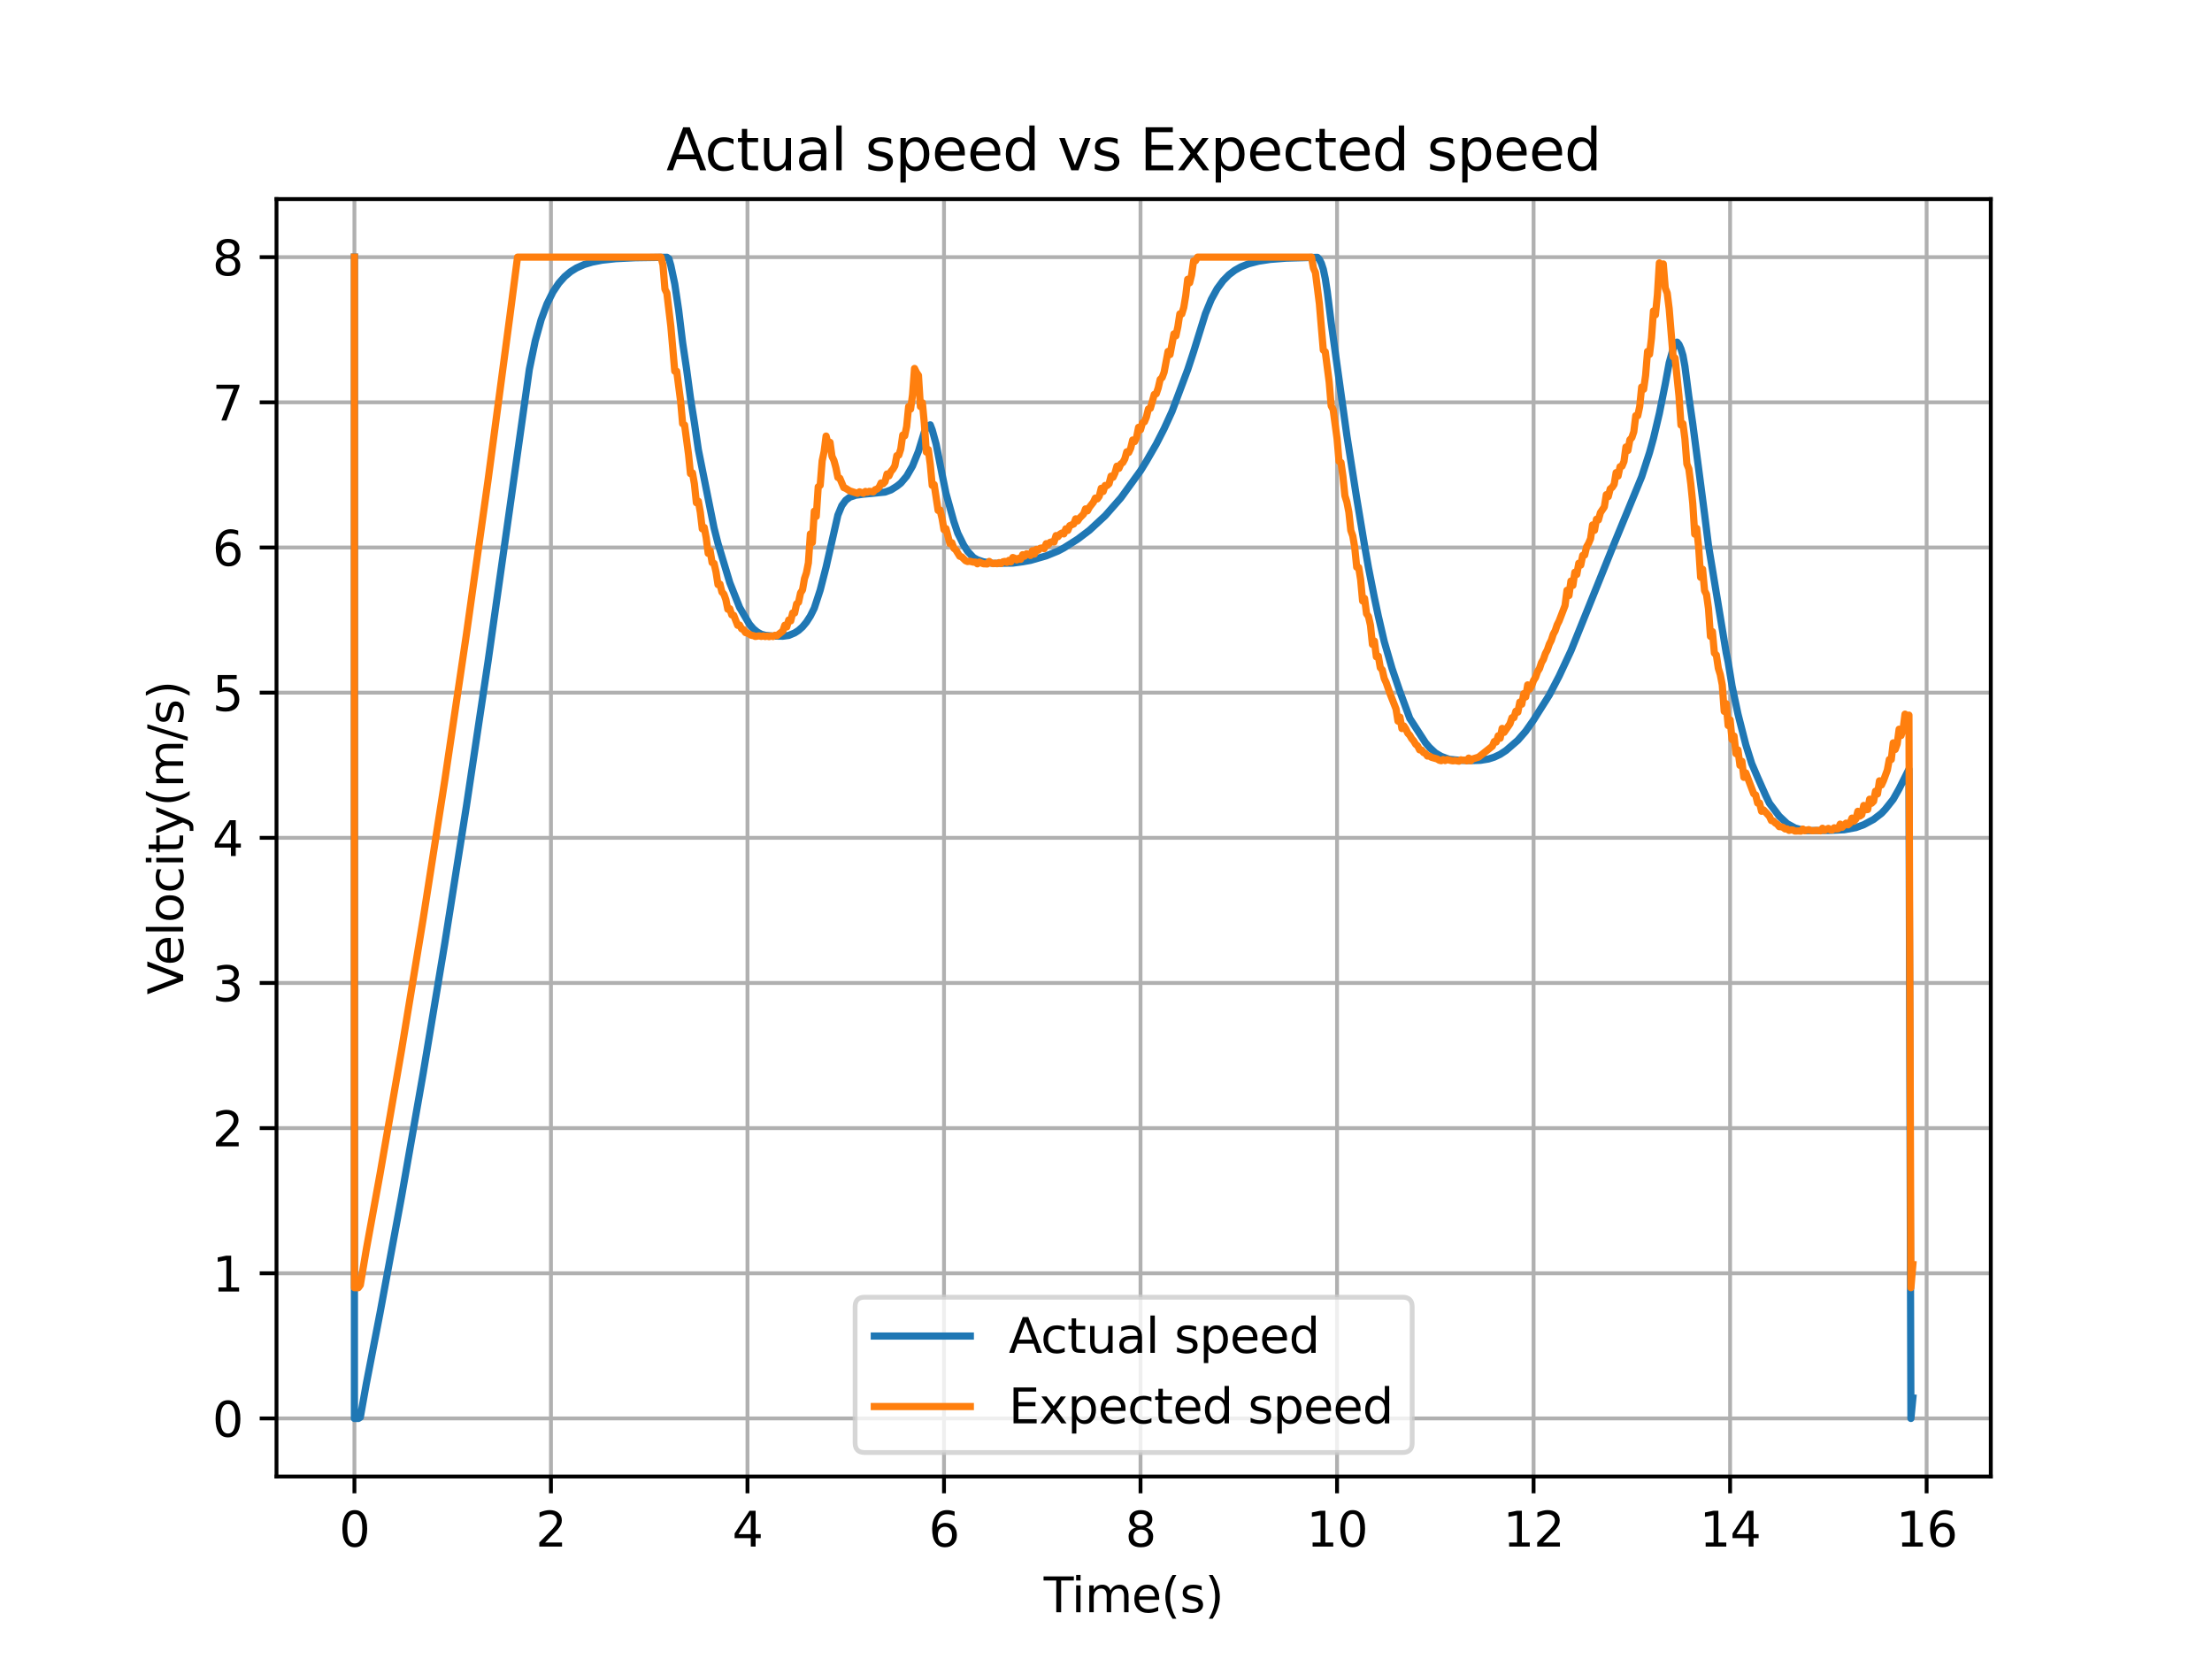 <?xml version="1.0" encoding="utf-8" standalone="no"?>
<!DOCTYPE svg PUBLIC "-//W3C//DTD SVG 1.1//EN"
  "http://www.w3.org/Graphics/SVG/1.1/DTD/svg11.dtd">
<svg xmlns:xlink="http://www.w3.org/1999/xlink" width="460.8pt" height="345.6pt" viewBox="0 0 460.8 345.6" xmlns="http://www.w3.org/2000/svg" version="1.1">
 <defs>
  <style type="text/css">*{stroke-linejoin: round; stroke-linecap: butt}</style>
 </defs>
 <g id="figure_1">
  <g id="patch_1">
   <path d="M 0 345.6 
L 460.8 345.6 
L 460.8 0 
L 0 0 
z
" style="fill: #ffffff"/>
  </g>
  <g id="axes_1">
   <g id="patch_2">
    <path d="M 57.6 307.584 
L 414.72 307.584 
L 414.72 41.472 
L 57.6 41.472 
z
" style="fill: #ffffff"/>
   </g>
   <g id="matplotlib.axis_1">
    <g id="xtick_1">
     <g id="line2d_1">
      <path d="M 73.833 307.584 
L 73.833 41.472 
" clip-path="url(#pbd90b026db)" style="fill: none; stroke: #b0b0b0; stroke-width: 0.8; stroke-linecap: square"/>
     </g>
     <g id="line2d_2">
      <defs>
       <path id="m001dd1ff63" d="M 0 0 
L 0 3.5 
" style="stroke: #000000; stroke-width: 0.8"/>
      </defs>
      <g>
       <use xlink:href="#m001dd1ff63" x="73.833" y="307.584" style="stroke: #000000; stroke-width: 0.8"/>
      </g>
     </g>
     <g id="text_1">
      <!-- 0 -->
      <g transform="translate(70.651 322.182) scale(0.1 -0.1)">
       <defs>
        <path id="DejaVuSans-30" d="M 2034 4250 
Q 1547 4250 1301 3770 
Q 1056 3291 1056 2328 
Q 1056 1369 1301 889 
Q 1547 409 2034 409 
Q 2525 409 2770 889 
Q 3016 1369 3016 2328 
Q 3016 3291 2770 3770 
Q 2525 4250 2034 4250 
z
M 2034 4750 
Q 2819 4750 3233 4129 
Q 3647 3509 3647 2328 
Q 3647 1150 3233 529 
Q 2819 -91 2034 -91 
Q 1250 -91 836 529 
Q 422 1150 422 2328 
Q 422 3509 836 4129 
Q 1250 4750 2034 4750 
z
" transform="scale(0.016)"/>
       </defs>
       <use xlink:href="#DejaVuSans-30"/>
      </g>
     </g>
    </g>
    <g id="xtick_2">
     <g id="line2d_3">
      <path d="M 114.773 307.584 
L 114.773 41.472 
" clip-path="url(#pbd90b026db)" style="fill: none; stroke: #b0b0b0; stroke-width: 0.8; stroke-linecap: square"/>
     </g>
     <g id="line2d_4">
      <g>
       <use xlink:href="#m001dd1ff63" x="114.773" y="307.584" style="stroke: #000000; stroke-width: 0.8"/>
      </g>
     </g>
     <g id="text_2">
      <!-- 2 -->
      <g transform="translate(111.592 322.182) scale(0.1 -0.1)">
       <defs>
        <path id="DejaVuSans-32" d="M 1228 531 
L 3431 531 
L 3431 0 
L 469 0 
L 469 531 
Q 828 903 1448 1529 
Q 2069 2156 2228 2338 
Q 2531 2678 2651 2914 
Q 2772 3150 2772 3378 
Q 2772 3750 2511 3984 
Q 2250 4219 1831 4219 
Q 1534 4219 1204 4116 
Q 875 4013 500 3803 
L 500 4441 
Q 881 4594 1212 4672 
Q 1544 4750 1819 4750 
Q 2544 4750 2975 4387 
Q 3406 4025 3406 3419 
Q 3406 3131 3298 2873 
Q 3191 2616 2906 2266 
Q 2828 2175 2409 1742 
Q 1991 1309 1228 531 
z
" transform="scale(0.016)"/>
       </defs>
       <use xlink:href="#DejaVuSans-32"/>
      </g>
     </g>
    </g>
    <g id="xtick_3">
     <g id="line2d_5">
      <path d="M 155.713 307.584 
L 155.713 41.472 
" clip-path="url(#pbd90b026db)" style="fill: none; stroke: #b0b0b0; stroke-width: 0.8; stroke-linecap: square"/>
     </g>
     <g id="line2d_6">
      <g>
       <use xlink:href="#m001dd1ff63" x="155.713" y="307.584" style="stroke: #000000; stroke-width: 0.8"/>
      </g>
     </g>
     <g id="text_3">
      <!-- 4 -->
      <g transform="translate(152.532 322.182) scale(0.1 -0.1)">
       <defs>
        <path id="DejaVuSans-34" d="M 2419 4116 
L 825 1625 
L 2419 1625 
L 2419 4116 
z
M 2253 4666 
L 3047 4666 
L 3047 1625 
L 3713 1625 
L 3713 1100 
L 3047 1100 
L 3047 0 
L 2419 0 
L 2419 1100 
L 313 1100 
L 313 1709 
L 2253 4666 
z
" transform="scale(0.016)"/>
       </defs>
       <use xlink:href="#DejaVuSans-34"/>
      </g>
     </g>
    </g>
    <g id="xtick_4">
     <g id="line2d_7">
      <path d="M 196.653 307.584 
L 196.653 41.472 
" clip-path="url(#pbd90b026db)" style="fill: none; stroke: #b0b0b0; stroke-width: 0.8; stroke-linecap: square"/>
     </g>
     <g id="line2d_8">
      <g>
       <use xlink:href="#m001dd1ff63" x="196.653" y="307.584" style="stroke: #000000; stroke-width: 0.8"/>
      </g>
     </g>
     <g id="text_4">
      <!-- 6 -->
      <g transform="translate(193.472 322.182) scale(0.1 -0.1)">
       <defs>
        <path id="DejaVuSans-36" d="M 2113 2584 
Q 1688 2584 1439 2293 
Q 1191 2003 1191 1497 
Q 1191 994 1439 701 
Q 1688 409 2113 409 
Q 2538 409 2786 701 
Q 3034 994 3034 1497 
Q 3034 2003 2786 2293 
Q 2538 2584 2113 2584 
z
M 3366 4563 
L 3366 3988 
Q 3128 4100 2886 4159 
Q 2644 4219 2406 4219 
Q 1781 4219 1451 3797 
Q 1122 3375 1075 2522 
Q 1259 2794 1537 2939 
Q 1816 3084 2150 3084 
Q 2853 3084 3261 2657 
Q 3669 2231 3669 1497 
Q 3669 778 3244 343 
Q 2819 -91 2113 -91 
Q 1303 -91 875 529 
Q 447 1150 447 2328 
Q 447 3434 972 4092 
Q 1497 4750 2381 4750 
Q 2619 4750 2861 4703 
Q 3103 4656 3366 4563 
z
" transform="scale(0.016)"/>
       </defs>
       <use xlink:href="#DejaVuSans-36"/>
      </g>
     </g>
    </g>
    <g id="xtick_5">
     <g id="line2d_9">
      <path d="M 237.593 307.584 
L 237.593 41.472 
" clip-path="url(#pbd90b026db)" style="fill: none; stroke: #b0b0b0; stroke-width: 0.8; stroke-linecap: square"/>
     </g>
     <g id="line2d_10">
      <g>
       <use xlink:href="#m001dd1ff63" x="237.593" y="307.584" style="stroke: #000000; stroke-width: 0.8"/>
      </g>
     </g>
     <g id="text_5">
      <!-- 8 -->
      <g transform="translate(234.412 322.182) scale(0.1 -0.1)">
       <defs>
        <path id="DejaVuSans-38" d="M 2034 2216 
Q 1584 2216 1326 1975 
Q 1069 1734 1069 1313 
Q 1069 891 1326 650 
Q 1584 409 2034 409 
Q 2484 409 2743 651 
Q 3003 894 3003 1313 
Q 3003 1734 2745 1975 
Q 2488 2216 2034 2216 
z
M 1403 2484 
Q 997 2584 770 2862 
Q 544 3141 544 3541 
Q 544 4100 942 4425 
Q 1341 4750 2034 4750 
Q 2731 4750 3128 4425 
Q 3525 4100 3525 3541 
Q 3525 3141 3298 2862 
Q 3072 2584 2669 2484 
Q 3125 2378 3379 2068 
Q 3634 1759 3634 1313 
Q 3634 634 3220 271 
Q 2806 -91 2034 -91 
Q 1263 -91 848 271 
Q 434 634 434 1313 
Q 434 1759 690 2068 
Q 947 2378 1403 2484 
z
M 1172 3481 
Q 1172 3119 1398 2916 
Q 1625 2713 2034 2713 
Q 2441 2713 2670 2916 
Q 2900 3119 2900 3481 
Q 2900 3844 2670 4047 
Q 2441 4250 2034 4250 
Q 1625 4250 1398 4047 
Q 1172 3844 1172 3481 
z
" transform="scale(0.016)"/>
       </defs>
       <use xlink:href="#DejaVuSans-38"/>
      </g>
     </g>
    </g>
    <g id="xtick_6">
     <g id="line2d_11">
      <path d="M 278.533 307.584 
L 278.533 41.472 
" clip-path="url(#pbd90b026db)" style="fill: none; stroke: #b0b0b0; stroke-width: 0.8; stroke-linecap: square"/>
     </g>
     <g id="line2d_12">
      <g>
       <use xlink:href="#m001dd1ff63" x="278.533" y="307.584" style="stroke: #000000; stroke-width: 0.8"/>
      </g>
     </g>
     <g id="text_6">
      <!-- 10 -->
      <g transform="translate(272.17 322.182) scale(0.1 -0.1)">
       <defs>
        <path id="DejaVuSans-31" d="M 794 531 
L 1825 531 
L 1825 4091 
L 703 3866 
L 703 4441 
L 1819 4666 
L 2450 4666 
L 2450 531 
L 3481 531 
L 3481 0 
L 794 0 
L 794 531 
z
" transform="scale(0.016)"/>
       </defs>
       <use xlink:href="#DejaVuSans-31"/>
       <use xlink:href="#DejaVuSans-30" x="63.623"/>
      </g>
     </g>
    </g>
    <g id="xtick_7">
     <g id="line2d_13">
      <path d="M 319.473 307.584 
L 319.473 41.472 
" clip-path="url(#pbd90b026db)" style="fill: none; stroke: #b0b0b0; stroke-width: 0.8; stroke-linecap: square"/>
     </g>
     <g id="line2d_14">
      <g>
       <use xlink:href="#m001dd1ff63" x="319.473" y="307.584" style="stroke: #000000; stroke-width: 0.8"/>
      </g>
     </g>
     <g id="text_7">
      <!-- 12 -->
      <g transform="translate(313.11 322.182) scale(0.1 -0.1)">
       <use xlink:href="#DejaVuSans-31"/>
       <use xlink:href="#DejaVuSans-32" x="63.623"/>
      </g>
     </g>
    </g>
    <g id="xtick_8">
     <g id="line2d_15">
      <path d="M 360.413 307.584 
L 360.413 41.472 
" clip-path="url(#pbd90b026db)" style="fill: none; stroke: #b0b0b0; stroke-width: 0.8; stroke-linecap: square"/>
     </g>
     <g id="line2d_16">
      <g>
       <use xlink:href="#m001dd1ff63" x="360.413" y="307.584" style="stroke: #000000; stroke-width: 0.8"/>
      </g>
     </g>
     <g id="text_8">
      <!-- 14 -->
      <g transform="translate(354.051 322.182) scale(0.1 -0.1)">
       <use xlink:href="#DejaVuSans-31"/>
       <use xlink:href="#DejaVuSans-34" x="63.623"/>
      </g>
     </g>
    </g>
    <g id="xtick_9">
     <g id="line2d_17">
      <path d="M 401.353 307.584 
L 401.353 41.472 
" clip-path="url(#pbd90b026db)" style="fill: none; stroke: #b0b0b0; stroke-width: 0.8; stroke-linecap: square"/>
     </g>
     <g id="line2d_18">
      <g>
       <use xlink:href="#m001dd1ff63" x="401.353" y="307.584" style="stroke: #000000; stroke-width: 0.8"/>
      </g>
     </g>
     <g id="text_9">
      <!-- 16 -->
      <g transform="translate(394.991 322.182) scale(0.1 -0.1)">
       <use xlink:href="#DejaVuSans-31"/>
       <use xlink:href="#DejaVuSans-36" x="63.623"/>
      </g>
     </g>
    </g>
    <g id="text_10">
     <!-- Time(s) -->
     <g transform="translate(217.42 335.861) scale(0.1 -0.1)">
      <defs>
       <path id="DejaVuSans-54" d="M -19 4666 
L 3928 4666 
L 3928 4134 
L 2272 4134 
L 2272 0 
L 1638 0 
L 1638 4134 
L -19 4134 
L -19 4666 
z
" transform="scale(0.016)"/>
       <path id="DejaVuSans-69" d="M 603 3500 
L 1178 3500 
L 1178 0 
L 603 0 
L 603 3500 
z
M 603 4863 
L 1178 4863 
L 1178 4134 
L 603 4134 
L 603 4863 
z
" transform="scale(0.016)"/>
       <path id="DejaVuSans-6d" d="M 3328 2828 
Q 3544 3216 3844 3400 
Q 4144 3584 4550 3584 
Q 5097 3584 5394 3201 
Q 5691 2819 5691 2113 
L 5691 0 
L 5113 0 
L 5113 2094 
Q 5113 2597 4934 2840 
Q 4756 3084 4391 3084 
Q 3944 3084 3684 2787 
Q 3425 2491 3425 1978 
L 3425 0 
L 2847 0 
L 2847 2094 
Q 2847 2600 2669 2842 
Q 2491 3084 2119 3084 
Q 1678 3084 1418 2786 
Q 1159 2488 1159 1978 
L 1159 0 
L 581 0 
L 581 3500 
L 1159 3500 
L 1159 2956 
Q 1356 3278 1631 3431 
Q 1906 3584 2284 3584 
Q 2666 3584 2933 3390 
Q 3200 3197 3328 2828 
z
" transform="scale(0.016)"/>
       <path id="DejaVuSans-65" d="M 3597 1894 
L 3597 1613 
L 953 1613 
Q 991 1019 1311 708 
Q 1631 397 2203 397 
Q 2534 397 2845 478 
Q 3156 559 3463 722 
L 3463 178 
Q 3153 47 2828 -22 
Q 2503 -91 2169 -91 
Q 1331 -91 842 396 
Q 353 884 353 1716 
Q 353 2575 817 3079 
Q 1281 3584 2069 3584 
Q 2775 3584 3186 3129 
Q 3597 2675 3597 1894 
z
M 3022 2063 
Q 3016 2534 2758 2815 
Q 2500 3097 2075 3097 
Q 1594 3097 1305 2825 
Q 1016 2553 972 2059 
L 3022 2063 
z
" transform="scale(0.016)"/>
       <path id="DejaVuSans-28" d="M 1984 4856 
Q 1566 4138 1362 3434 
Q 1159 2731 1159 2009 
Q 1159 1288 1364 580 
Q 1569 -128 1984 -844 
L 1484 -844 
Q 1016 -109 783 600 
Q 550 1309 550 2009 
Q 550 2706 781 3412 
Q 1013 4119 1484 4856 
L 1984 4856 
z
" transform="scale(0.016)"/>
       <path id="DejaVuSans-73" d="M 2834 3397 
L 2834 2853 
Q 2591 2978 2328 3040 
Q 2066 3103 1784 3103 
Q 1356 3103 1142 2972 
Q 928 2841 928 2578 
Q 928 2378 1081 2264 
Q 1234 2150 1697 2047 
L 1894 2003 
Q 2506 1872 2764 1633 
Q 3022 1394 3022 966 
Q 3022 478 2636 193 
Q 2250 -91 1575 -91 
Q 1294 -91 989 -36 
Q 684 19 347 128 
L 347 722 
Q 666 556 975 473 
Q 1284 391 1588 391 
Q 1994 391 2212 530 
Q 2431 669 2431 922 
Q 2431 1156 2273 1281 
Q 2116 1406 1581 1522 
L 1381 1569 
Q 847 1681 609 1914 
Q 372 2147 372 2553 
Q 372 3047 722 3315 
Q 1072 3584 1716 3584 
Q 2034 3584 2315 3537 
Q 2597 3491 2834 3397 
z
" transform="scale(0.016)"/>
       <path id="DejaVuSans-29" d="M 513 4856 
L 1013 4856 
Q 1481 4119 1714 3412 
Q 1947 2706 1947 2009 
Q 1947 1309 1714 600 
Q 1481 -109 1013 -844 
L 513 -844 
Q 928 -128 1133 580 
Q 1338 1288 1338 2009 
Q 1338 2731 1133 3434 
Q 928 4138 513 4856 
z
" transform="scale(0.016)"/>
      </defs>
      <use xlink:href="#DejaVuSans-54"/>
      <use xlink:href="#DejaVuSans-69" x="57.959"/>
      <use xlink:href="#DejaVuSans-6d" x="85.742"/>
      <use xlink:href="#DejaVuSans-65" x="183.154"/>
      <use xlink:href="#DejaVuSans-28" x="244.678"/>
      <use xlink:href="#DejaVuSans-73" x="283.691"/>
      <use xlink:href="#DejaVuSans-29" x="335.791"/>
     </g>
    </g>
   </g>
   <g id="matplotlib.axis_2">
    <g id="ytick_1">
     <g id="line2d_19">
      <path d="M 57.6 295.488 
L 414.72 295.488 
" clip-path="url(#pbd90b026db)" style="fill: none; stroke: #b0b0b0; stroke-width: 0.8; stroke-linecap: square"/>
     </g>
     <g id="line2d_20">
      <defs>
       <path id="m17ee4d0be8" d="M 0 0 
L -3.5 0 
" style="stroke: #000000; stroke-width: 0.8"/>
      </defs>
      <g>
       <use xlink:href="#m17ee4d0be8" x="57.6" y="295.488" style="stroke: #000000; stroke-width: 0.8"/>
      </g>
     </g>
     <g id="text_11">
      <!-- 0 -->
      <g transform="translate(44.237 299.287) scale(0.1 -0.1)">
       <use xlink:href="#DejaVuSans-30"/>
      </g>
     </g>
    </g>
    <g id="ytick_2">
     <g id="line2d_21">
      <path d="M 57.6 265.248 
L 414.72 265.248 
" clip-path="url(#pbd90b026db)" style="fill: none; stroke: #b0b0b0; stroke-width: 0.8; stroke-linecap: square"/>
     </g>
     <g id="line2d_22">
      <g>
       <use xlink:href="#m17ee4d0be8" x="57.6" y="265.248" style="stroke: #000000; stroke-width: 0.8"/>
      </g>
     </g>
     <g id="text_12">
      <!-- 1 -->
      <g transform="translate(44.237 269.047) scale(0.1 -0.1)">
       <use xlink:href="#DejaVuSans-31"/>
      </g>
     </g>
    </g>
    <g id="ytick_3">
     <g id="line2d_23">
      <path d="M 57.6 235.008 
L 414.72 235.008 
" clip-path="url(#pbd90b026db)" style="fill: none; stroke: #b0b0b0; stroke-width: 0.8; stroke-linecap: square"/>
     </g>
     <g id="line2d_24">
      <g>
       <use xlink:href="#m17ee4d0be8" x="57.6" y="235.008" style="stroke: #000000; stroke-width: 0.8"/>
      </g>
     </g>
     <g id="text_13">
      <!-- 2 -->
      <g transform="translate(44.237 238.807) scale(0.1 -0.1)">
       <use xlink:href="#DejaVuSans-32"/>
      </g>
     </g>
    </g>
    <g id="ytick_4">
     <g id="line2d_25">
      <path d="M 57.6 204.768 
L 414.72 204.768 
" clip-path="url(#pbd90b026db)" style="fill: none; stroke: #b0b0b0; stroke-width: 0.8; stroke-linecap: square"/>
     </g>
     <g id="line2d_26">
      <g>
       <use xlink:href="#m17ee4d0be8" x="57.6" y="204.768" style="stroke: #000000; stroke-width: 0.8"/>
      </g>
     </g>
     <g id="text_14">
      <!-- 3 -->
      <g transform="translate(44.237 208.567) scale(0.1 -0.1)">
       <defs>
        <path id="DejaVuSans-33" d="M 2597 2516 
Q 3050 2419 3304 2112 
Q 3559 1806 3559 1356 
Q 3559 666 3084 287 
Q 2609 -91 1734 -91 
Q 1441 -91 1130 -33 
Q 819 25 488 141 
L 488 750 
Q 750 597 1062 519 
Q 1375 441 1716 441 
Q 2309 441 2620 675 
Q 2931 909 2931 1356 
Q 2931 1769 2642 2001 
Q 2353 2234 1838 2234 
L 1294 2234 
L 1294 2753 
L 1863 2753 
Q 2328 2753 2575 2939 
Q 2822 3125 2822 3475 
Q 2822 3834 2567 4026 
Q 2313 4219 1838 4219 
Q 1578 4219 1281 4162 
Q 984 4106 628 3988 
L 628 4550 
Q 988 4650 1302 4700 
Q 1616 4750 1894 4750 
Q 2613 4750 3031 4423 
Q 3450 4097 3450 3541 
Q 3450 3153 3228 2886 
Q 3006 2619 2597 2516 
z
" transform="scale(0.016)"/>
       </defs>
       <use xlink:href="#DejaVuSans-33"/>
      </g>
     </g>
    </g>
    <g id="ytick_5">
     <g id="line2d_27">
      <path d="M 57.6 174.528 
L 414.72 174.528 
" clip-path="url(#pbd90b026db)" style="fill: none; stroke: #b0b0b0; stroke-width: 0.8; stroke-linecap: square"/>
     </g>
     <g id="line2d_28">
      <g>
       <use xlink:href="#m17ee4d0be8" x="57.6" y="174.528" style="stroke: #000000; stroke-width: 0.8"/>
      </g>
     </g>
     <g id="text_15">
      <!-- 4 -->
      <g transform="translate(44.237 178.327) scale(0.1 -0.1)">
       <use xlink:href="#DejaVuSans-34"/>
      </g>
     </g>
    </g>
    <g id="ytick_6">
     <g id="line2d_29">
      <path d="M 57.6 144.288 
L 414.72 144.288 
" clip-path="url(#pbd90b026db)" style="fill: none; stroke: #b0b0b0; stroke-width: 0.8; stroke-linecap: square"/>
     </g>
     <g id="line2d_30">
      <g>
       <use xlink:href="#m17ee4d0be8" x="57.6" y="144.288" style="stroke: #000000; stroke-width: 0.8"/>
      </g>
     </g>
     <g id="text_16">
      <!-- 5 -->
      <g transform="translate(44.237 148.087) scale(0.1 -0.1)">
       <defs>
        <path id="DejaVuSans-35" d="M 691 4666 
L 3169 4666 
L 3169 4134 
L 1269 4134 
L 1269 2991 
Q 1406 3038 1543 3061 
Q 1681 3084 1819 3084 
Q 2600 3084 3056 2656 
Q 3513 2228 3513 1497 
Q 3513 744 3044 326 
Q 2575 -91 1722 -91 
Q 1428 -91 1123 -41 
Q 819 9 494 109 
L 494 744 
Q 775 591 1075 516 
Q 1375 441 1709 441 
Q 2250 441 2565 725 
Q 2881 1009 2881 1497 
Q 2881 1984 2565 2268 
Q 2250 2553 1709 2553 
Q 1456 2553 1204 2497 
Q 953 2441 691 2322 
L 691 4666 
z
" transform="scale(0.016)"/>
       </defs>
       <use xlink:href="#DejaVuSans-35"/>
      </g>
     </g>
    </g>
    <g id="ytick_7">
     <g id="line2d_31">
      <path d="M 57.6 114.048 
L 414.72 114.048 
" clip-path="url(#pbd90b026db)" style="fill: none; stroke: #b0b0b0; stroke-width: 0.8; stroke-linecap: square"/>
     </g>
     <g id="line2d_32">
      <g>
       <use xlink:href="#m17ee4d0be8" x="57.6" y="114.048" style="stroke: #000000; stroke-width: 0.8"/>
      </g>
     </g>
     <g id="text_17">
      <!-- 6 -->
      <g transform="translate(44.237 117.847) scale(0.1 -0.1)">
       <use xlink:href="#DejaVuSans-36"/>
      </g>
     </g>
    </g>
    <g id="ytick_8">
     <g id="line2d_33">
      <path d="M 57.6 83.808 
L 414.72 83.808 
" clip-path="url(#pbd90b026db)" style="fill: none; stroke: #b0b0b0; stroke-width: 0.8; stroke-linecap: square"/>
     </g>
     <g id="line2d_34">
      <g>
       <use xlink:href="#m17ee4d0be8" x="57.6" y="83.808" style="stroke: #000000; stroke-width: 0.8"/>
      </g>
     </g>
     <g id="text_18">
      <!-- 7 -->
      <g transform="translate(44.237 87.607) scale(0.1 -0.1)">
       <defs>
        <path id="DejaVuSans-37" d="M 525 4666 
L 3525 4666 
L 3525 4397 
L 1831 0 
L 1172 0 
L 2766 4134 
L 525 4134 
L 525 4666 
z
" transform="scale(0.016)"/>
       </defs>
       <use xlink:href="#DejaVuSans-37"/>
      </g>
     </g>
    </g>
    <g id="ytick_9">
     <g id="line2d_35">
      <path d="M 57.6 53.568 
L 414.72 53.568 
" clip-path="url(#pbd90b026db)" style="fill: none; stroke: #b0b0b0; stroke-width: 0.8; stroke-linecap: square"/>
     </g>
     <g id="line2d_36">
      <g>
       <use xlink:href="#m17ee4d0be8" x="57.6" y="53.568" style="stroke: #000000; stroke-width: 0.8"/>
      </g>
     </g>
     <g id="text_19">
      <!-- 8 -->
      <g transform="translate(44.237 57.367) scale(0.1 -0.1)">
       <use xlink:href="#DejaVuSans-38"/>
      </g>
     </g>
    </g>
    <g id="text_20">
     <!-- Velocity(m/s) -->
     <g transform="translate(38.158 207.205) rotate(-90) scale(0.1 -0.1)">
      <defs>
       <path id="DejaVuSans-56" d="M 1831 0 
L 50 4666 
L 709 4666 
L 2188 738 
L 3669 4666 
L 4325 4666 
L 2547 0 
L 1831 0 
z
" transform="scale(0.016)"/>
       <path id="DejaVuSans-6c" d="M 603 4863 
L 1178 4863 
L 1178 0 
L 603 0 
L 603 4863 
z
" transform="scale(0.016)"/>
       <path id="DejaVuSans-6f" d="M 1959 3097 
Q 1497 3097 1228 2736 
Q 959 2375 959 1747 
Q 959 1119 1226 758 
Q 1494 397 1959 397 
Q 2419 397 2687 759 
Q 2956 1122 2956 1747 
Q 2956 2369 2687 2733 
Q 2419 3097 1959 3097 
z
M 1959 3584 
Q 2709 3584 3137 3096 
Q 3566 2609 3566 1747 
Q 3566 888 3137 398 
Q 2709 -91 1959 -91 
Q 1206 -91 779 398 
Q 353 888 353 1747 
Q 353 2609 779 3096 
Q 1206 3584 1959 3584 
z
" transform="scale(0.016)"/>
       <path id="DejaVuSans-63" d="M 3122 3366 
L 3122 2828 
Q 2878 2963 2633 3030 
Q 2388 3097 2138 3097 
Q 1578 3097 1268 2742 
Q 959 2388 959 1747 
Q 959 1106 1268 751 
Q 1578 397 2138 397 
Q 2388 397 2633 464 
Q 2878 531 3122 666 
L 3122 134 
Q 2881 22 2623 -34 
Q 2366 -91 2075 -91 
Q 1284 -91 818 406 
Q 353 903 353 1747 
Q 353 2603 823 3093 
Q 1294 3584 2113 3584 
Q 2378 3584 2631 3529 
Q 2884 3475 3122 3366 
z
" transform="scale(0.016)"/>
       <path id="DejaVuSans-74" d="M 1172 4494 
L 1172 3500 
L 2356 3500 
L 2356 3053 
L 1172 3053 
L 1172 1153 
Q 1172 725 1289 603 
Q 1406 481 1766 481 
L 2356 481 
L 2356 0 
L 1766 0 
Q 1100 0 847 248 
Q 594 497 594 1153 
L 594 3053 
L 172 3053 
L 172 3500 
L 594 3500 
L 594 4494 
L 1172 4494 
z
" transform="scale(0.016)"/>
       <path id="DejaVuSans-79" d="M 2059 -325 
Q 1816 -950 1584 -1140 
Q 1353 -1331 966 -1331 
L 506 -1331 
L 506 -850 
L 844 -850 
Q 1081 -850 1212 -737 
Q 1344 -625 1503 -206 
L 1606 56 
L 191 3500 
L 800 3500 
L 1894 763 
L 2988 3500 
L 3597 3500 
L 2059 -325 
z
" transform="scale(0.016)"/>
       <path id="DejaVuSans-2f" d="M 1625 4666 
L 2156 4666 
L 531 -594 
L 0 -594 
L 1625 4666 
z
" transform="scale(0.016)"/>
      </defs>
      <use xlink:href="#DejaVuSans-56"/>
      <use xlink:href="#DejaVuSans-65" x="60.658"/>
      <use xlink:href="#DejaVuSans-6c" x="122.182"/>
      <use xlink:href="#DejaVuSans-6f" x="149.965"/>
      <use xlink:href="#DejaVuSans-63" x="211.146"/>
      <use xlink:href="#DejaVuSans-69" x="266.127"/>
      <use xlink:href="#DejaVuSans-74" x="293.91"/>
      <use xlink:href="#DejaVuSans-79" x="333.119"/>
      <use xlink:href="#DejaVuSans-28" x="392.299"/>
      <use xlink:href="#DejaVuSans-6d" x="431.312"/>
      <use xlink:href="#DejaVuSans-2f" x="528.725"/>
      <use xlink:href="#DejaVuSans-73" x="562.416"/>
      <use xlink:href="#DejaVuSans-29" x="614.516"/>
     </g>
    </g>
   </g>
   <g id="line2d_37">
    <path d="M 73.833 53.568 
L 73.833 295.488 
L 74.652 295.488 
L 75.061 295.229 
L 76.289 288.363 
L 79.155 273.574 
L 83.658 249.227 
L 88.162 223.548 
L 92.665 196.465 
L 97.169 167.901 
L 101.672 137.775 
L 106.175 106.002 
L 110.269 76.953 
L 111.498 71.026 
L 112.726 66.601 
L 113.954 63.298 
L 115.182 60.831 
L 116.41 58.99 
L 117.639 57.616 
L 118.867 56.59 
L 120.095 55.824 
L 121.733 55.096 
L 123.37 54.603 
L 125.417 54.204 
L 128.283 53.889 
L 132.377 53.689 
L 138.927 53.594 
L 139.337 53.899 
L 139.746 55.305 
L 140.565 59.146 
L 141.384 64.645 
L 142.203 71.37 
L 143.021 76.826 
L 143.84 82.931 
L 144.659 88.076 
L 145.478 93.675 
L 148.753 109.996 
L 149.572 113.21 
L 152.028 121.377 
L 154.075 126.545 
L 156.122 130.028 
L 156.941 130.985 
L 157.76 131.664 
L 158.579 132.115 
L 159.397 132.344 
L 161.035 132.506 
L 163.082 132.535 
L 164.31 132.371 
L 165.538 131.856 
L 166.357 131.325 
L 167.176 130.592 
L 167.995 129.605 
L 168.814 128.331 
L 169.632 126.687 
L 170.861 122.926 
L 172.089 118.142 
L 174.545 107.307 
L 175.364 105.329 
L 176.183 104.216 
L 177.002 103.592 
L 178.23 103.166 
L 179.867 102.95 
L 184.371 102.51 
L 185.599 102.065 
L 186.827 101.292 
L 187.646 100.649 
L 188.874 99.201 
L 190.102 97.067 
L 191.331 94.015 
L 192.559 89.988 
L 192.968 89.203 
L 193.378 88.747 
L 193.787 88.504 
L 194.196 89.573 
L 195.015 92.53 
L 196.243 98.776 
L 197.062 102.763 
L 198.7 108.644 
L 199.519 111.063 
L 200.747 113.551 
L 201.566 114.843 
L 202.794 116.155 
L 203.613 116.618 
L 204.841 117.027 
L 206.888 117.361 
L 210.982 117.303 
L 213.029 117.029 
L 214.666 116.737 
L 217.942 115.796 
L 220.398 114.796 
L 221.626 114.145 
L 224.492 112.326 
L 226.948 110.47 
L 230.224 107.436 
L 233.499 103.714 
L 237.593 98.065 
L 238.821 96.072 
L 240.868 92.522 
L 242.506 89.316 
L 244.143 85.732 
L 247.419 77.01 
L 248.647 73.278 
L 251.103 65.362 
L 252.331 62.372 
L 253.56 60.141 
L 254.788 58.475 
L 256.016 57.231 
L 257.244 56.303 
L 258.472 55.61 
L 260.11 54.951 
L 262.157 54.417 
L 264.613 54.041 
L 267.889 53.785 
L 273.211 53.629 
L 274.439 53.614 
L 274.848 54.041 
L 275.258 54.844 
L 275.667 56.095 
L 276.077 58.037 
L 276.486 60.684 
L 277.305 67.204 
L 278.533 76.072 
L 280.58 90.75 
L 282.627 103.808 
L 284.265 113.652 
L 285.083 118.289 
L 286.312 124.503 
L 287.13 128.357 
L 288.359 133.639 
L 289.996 139.281 
L 291.634 144.088 
L 293.681 149.654 
L 296.956 154.724 
L 297.775 155.688 
L 299.003 156.838 
L 300.231 157.561 
L 301.869 158.174 
L 303.916 158.378 
L 306.372 158.452 
L 308.419 158.386 
L 310.057 158.12 
L 311.285 157.726 
L 312.513 157.145 
L 313.741 156.338 
L 316.198 154.209 
L 317.835 152.326 
L 319.473 149.993 
L 322.748 144.795 
L 324.795 140.851 
L 327.252 135.588 
L 336.258 113.245 
L 341.99 99.324 
L 343.628 94.273 
L 344.446 91.308 
L 345.675 86.119 
L 346.903 80.004 
L 347.722 75.574 
L 348.54 72.662 
L 348.95 71.741 
L 349.359 71.272 
L 349.769 71.764 
L 350.178 72.695 
L 350.587 74.039 
L 350.997 76.303 
L 351.816 82.622 
L 352.634 88.307 
L 355.091 107.081 
L 355.91 113.646 
L 359.594 135.961 
L 360.004 137.937 
L 360.822 142.919 
L 362.051 148.749 
L 363.688 155.155 
L 364.916 159.07 
L 366.145 161.943 
L 367.782 165.625 
L 368.601 167.323 
L 370.648 170.031 
L 372.286 171.574 
L 373.923 172.476 
L 375.151 172.828 
L 376.38 173.03 
L 381.292 172.995 
L 384.158 172.854 
L 386.615 172.404 
L 388.252 171.803 
L 390.299 170.7 
L 391.937 169.439 
L 392.756 168.569 
L 394.393 166.508 
L 395.621 164.325 
L 397.668 160.247 
L 398.078 295.488 
L 398.487 291.217 
L 398.487 291.217 
" clip-path="url(#pbd90b026db)" style="fill: none; stroke: #1f77b4; stroke-width: 1.5; stroke-linecap: square"/>
   </g>
   <g id="line2d_38">
    <path d="M 73.833 53.568 
L 73.833 268.245 
L 74.652 268.245 
L 75.061 267.694 
L 76.289 260.382 
L 79.155 244.631 
L 83.658 218.701 
L 88.162 191.353 
L 92.665 162.51 
L 97.169 132.089 
L 101.672 100.006 
L 106.175 66.167 
L 107.813 53.568 
L 137.699 53.568 
L 138.109 55.203 
L 138.518 60.236 
L 138.927 61.074 
L 139.746 67.982 
L 140.565 77.329 
L 140.974 77.343 
L 141.793 83.638 
L 142.203 88.27 
L 142.612 88.534 
L 143.431 94.653 
L 143.84 98.664 
L 144.25 98.502 
L 144.659 100.807 
L 145.068 104.732 
L 145.478 104.414 
L 145.887 106.712 
L 146.297 110.179 
L 146.706 109.881 
L 147.115 112.048 
L 147.525 115.282 
L 147.934 114.692 
L 148.344 117.202 
L 148.753 117.37 
L 149.162 119.171 
L 149.572 121.793 
L 149.981 121.68 
L 150.391 123.335 
L 150.8 123.777 
L 151.209 124.919 
L 151.619 126.922 
L 152.028 126.805 
L 152.438 128.09 
L 152.847 128.176 
L 153.666 130.26 
L 154.075 130.212 
L 154.485 130.986 
L 154.894 131.173 
L 155.303 131.777 
L 155.713 131.885 
L 156.532 132.347 
L 156.941 132.409 
L 157.35 132.584 
L 158.169 132.46 
L 158.579 132.577 
L 158.988 132.483 
L 159.397 132.6 
L 159.807 132.512 
L 160.216 132.629 
L 160.626 132.481 
L 161.035 132.599 
L 161.444 132.335 
L 161.854 132.417 
L 162.673 131.764 
L 163.082 131.445 
L 163.491 130.245 
L 163.901 130.6 
L 164.31 129.154 
L 164.72 129.349 
L 165.129 127.685 
L 165.538 127.702 
L 165.948 125.798 
L 166.357 125.458 
L 166.767 123.524 
L 167.176 122.888 
L 167.585 120.542 
L 167.995 119.328 
L 168.404 117.239 
L 168.814 111.223 
L 169.223 113.019 
L 169.632 106.494 
L 170.042 107.583 
L 170.451 101.411 
L 170.861 101.095 
L 171.27 96.008 
L 171.679 94.075 
L 172.089 90.841 
L 172.498 92.407 
L 172.908 92.146 
L 173.317 95.064 
L 173.726 95.929 
L 174.136 97.445 
L 174.545 99.467 
L 174.955 99.636 
L 175.773 101.578 
L 176.183 101.733 
L 177.002 102.258 
L 178.639 102.771 
L 179.049 102.453 
L 179.867 102.75 
L 180.277 102.373 
L 180.686 102.542 
L 181.096 102.349 
L 181.914 102.464 
L 182.324 102.006 
L 182.733 101.869 
L 183.143 101.494 
L 183.552 100.606 
L 183.961 100.792 
L 184.371 100.355 
L 184.78 98.74 
L 185.19 99.135 
L 185.599 98.209 
L 186.008 97.742 
L 186.418 97.031 
L 186.827 94.914 
L 187.237 94.819 
L 187.646 93.54 
L 188.055 90.631 
L 188.465 90.795 
L 188.874 88.843 
L 189.284 84.692 
L 189.693 85.225 
L 190.102 82.228 
L 190.512 76.758 
L 190.921 77.607 
L 191.331 78.197 
L 191.74 84.698 
L 192.149 83.901 
L 192.559 88.256 
L 192.968 94.175 
L 193.378 93.657 
L 193.787 96.69 
L 194.196 101.128 
L 194.606 100.943 
L 195.425 106.328 
L 195.834 106.255 
L 196.243 107.973 
L 196.653 110.346 
L 197.062 110.116 
L 197.881 113.257 
L 198.29 113.065 
L 198.7 114.211 
L 199.109 114.543 
L 199.928 115.872 
L 200.337 116 
L 201.156 116.809 
L 201.566 116.977 
L 201.975 116.91 
L 202.794 117.108 
L 203.203 117.092 
L 203.613 117.455 
L 204.022 117.086 
L 204.841 117.443 
L 205.66 117.483 
L 206.069 116.956 
L 206.478 117.286 
L 206.888 117.416 
L 207.297 117.33 
L 207.707 117.432 
L 208.116 117.204 
L 208.525 117.399 
L 208.935 117.032 
L 209.344 116.948 
L 209.754 117.162 
L 210.163 116.732 
L 210.572 117.055 
L 210.982 116.14 
L 211.391 116.294 
L 211.801 116.645 
L 212.21 116.31 
L 212.619 116.512 
L 213.029 115.554 
L 213.438 115.868 
L 213.848 115.358 
L 214.257 115.443 
L 214.666 115.713 
L 215.076 114.717 
L 215.485 115.425 
L 215.895 114.442 
L 216.304 114.612 
L 216.713 114.207 
L 217.123 114.151 
L 217.532 114.299 
L 217.942 113.259 
L 218.351 113.494 
L 218.76 112.967 
L 219.17 112.867 
L 219.579 112.909 
L 219.989 111.574 
L 220.398 111.805 
L 220.807 111.273 
L 221.217 111.041 
L 221.626 111.222 
L 222.036 110.155 
L 222.445 110.499 
L 222.854 109.501 
L 223.673 109.153 
L 224.083 108.087 
L 224.492 108.514 
L 224.901 107.917 
L 225.72 107.093 
L 226.13 106.012 
L 226.539 106.423 
L 226.948 105.669 
L 227.767 104.625 
L 228.177 103.758 
L 228.586 103.932 
L 228.995 103.375 
L 229.405 101.721 
L 229.814 102.389 
L 230.224 101.123 
L 230.633 101.147 
L 231.042 100.758 
L 231.452 99.183 
L 231.861 99.425 
L 232.271 98.534 
L 232.68 97.108 
L 233.089 97.578 
L 233.499 96.647 
L 233.908 96.35 
L 234.318 95.593 
L 234.727 94.123 
L 235.136 94.261 
L 235.546 93.36 
L 235.955 91.661 
L 236.365 91.998 
L 236.774 91.077 
L 237.184 89.017 
L 237.593 89.529 
L 238.002 88.068 
L 238.412 87.865 
L 238.821 86.86 
L 239.231 85.198 
L 239.64 85.061 
L 240.459 82.166 
L 240.868 82.037 
L 241.278 80.819 
L 241.687 79.037 
L 242.096 78.641 
L 242.506 77.534 
L 243.325 73.212 
L 243.734 73.873 
L 244.553 69.553 
L 244.962 69.96 
L 245.372 68.043 
L 245.781 65.391 
L 246.19 65.4 
L 246.6 64.035 
L 247.009 61.593 
L 247.419 58.182 
L 247.828 58.911 
L 248.237 57.25 
L 248.647 54.345 
L 249.056 54.324 
L 249.466 53.568 
L 273.211 53.568 
L 273.62 55.868 
L 274.03 56.784 
L 274.848 63.264 
L 275.667 72.93 
L 276.077 73.284 
L 276.895 79.6 
L 277.305 84.535 
L 277.714 85.315 
L 278.533 91.366 
L 278.942 96.094 
L 279.352 96.342 
L 279.761 99.257 
L 280.171 103.284 
L 280.58 104.587 
L 280.989 106.684 
L 281.399 110.502 
L 281.808 111.651 
L 282.218 114.062 
L 282.627 118.152 
L 283.036 118.211 
L 283.446 120.758 
L 283.855 125.2 
L 284.265 124.653 
L 284.674 127.841 
L 285.083 128.437 
L 285.493 130.255 
L 285.902 134.245 
L 286.312 133.543 
L 286.721 136.822 
L 287.13 136.685 
L 287.54 139.088 
L 287.949 139.547 
L 288.359 141.333 
L 288.768 142.22 
L 289.587 144.553 
L 290.815 147.677 
L 291.224 150.224 
L 291.634 149.388 
L 292.043 151.771 
L 292.453 151.227 
L 292.862 151.848 
L 293.271 152.742 
L 293.681 153.172 
L 294.09 153.883 
L 294.5 154.35 
L 294.909 155.044 
L 295.318 155.377 
L 295.728 156.209 
L 296.137 156.246 
L 296.547 156.774 
L 296.956 156.95 
L 297.365 157.501 
L 297.775 157.486 
L 298.184 157.762 
L 299.412 158.11 
L 299.822 158.374 
L 300.231 158.469 
L 300.641 158.219 
L 301.05 158.442 
L 301.459 158.227 
L 302.278 158.435 
L 302.688 158.505 
L 303.097 158.43 
L 303.916 158.572 
L 304.325 158.276 
L 304.735 158.387 
L 305.144 158.351 
L 305.553 158.502 
L 305.963 157.927 
L 306.372 158.478 
L 306.782 158.101 
L 308.01 157.726 
L 308.829 157.077 
L 310.876 155.451 
L 311.285 154.478 
L 311.694 154.573 
L 312.104 153.28 
L 312.513 153.796 
L 312.923 151.74 
L 313.332 152.565 
L 314.56 150.767 
L 314.97 149.518 
L 315.379 149.501 
L 315.788 148.149 
L 316.198 148.354 
L 316.607 146.258 
L 317.017 146.704 
L 317.426 144.494 
L 317.835 145.185 
L 318.245 142.673 
L 318.654 143.567 
L 319.064 142.864 
L 319.473 141.759 
L 319.882 141.118 
L 320.292 139.924 
L 320.701 139.28 
L 321.111 138.06 
L 321.52 137.361 
L 321.929 136.155 
L 322.339 135.388 
L 322.748 134.196 
L 323.158 133.39 
L 323.567 132.132 
L 323.976 131.381 
L 324.386 130.167 
L 324.795 129.361 
L 326.023 126.152 
L 326.433 122.969 
L 326.842 124.065 
L 327.252 121.039 
L 327.661 121.952 
L 328.07 119.21 
L 328.48 119.661 
L 328.889 117.328 
L 329.299 117.723 
L 329.708 115.694 
L 330.117 115.628 
L 330.527 113.888 
L 330.936 113.19 
L 331.346 112.208 
L 331.755 109.354 
L 332.164 110.482 
L 332.574 108.161 
L 332.983 108.312 
L 333.393 106.803 
L 334.211 105.591 
L 334.621 103.048 
L 335.03 103.456 
L 335.44 101.838 
L 335.849 101.521 
L 336.258 100.891 
L 336.668 98.456 
L 337.077 99.17 
L 337.487 97.217 
L 337.896 97.113 
L 338.305 96.123 
L 338.715 93.11 
L 339.124 93.847 
L 339.534 91.619 
L 339.943 91.17 
L 340.352 89.942 
L 340.762 86.588 
L 341.171 86.609 
L 341.581 84.672 
L 341.99 80.628 
L 342.399 81.09 
L 342.809 78.195 
L 343.218 73.21 
L 343.628 73.813 
L 344.037 70.391 
L 344.446 64.77 
L 344.856 65.59 
L 345.265 61.441 
L 345.675 54.77 
L 346.084 55.09 
L 346.493 54.98 
L 346.903 60.004 
L 347.312 61.072 
L 347.722 64.34 
L 348.54 74.329 
L 348.95 74.585 
L 349.769 82.548 
L 350.178 88.554 
L 350.587 88.253 
L 350.997 91.403 
L 351.406 96.655 
L 351.816 97.679 
L 352.225 100.811 
L 352.634 104.897 
L 353.044 111.278 
L 353.453 110.075 
L 353.863 114.051 
L 354.272 120.269 
L 354.681 118.569 
L 355.091 123.048 
L 355.5 123.842 
L 355.91 126.792 
L 356.319 132.576 
L 356.728 131.576 
L 357.138 136.046 
L 357.547 136.469 
L 357.957 139.21 
L 358.366 140.527 
L 358.775 142.654 
L 359.185 148.197 
L 359.594 146.59 
L 360.004 151.138 
L 360.413 149.961 
L 360.822 154.075 
L 361.232 153.319 
L 361.641 157.005 
L 362.051 156.227 
L 362.46 159.437 
L 362.869 158.593 
L 363.279 161.934 
L 363.688 161.008 
L 365.326 165.346 
L 365.735 165.612 
L 366.145 167.296 
L 366.554 167.28 
L 366.963 169.004 
L 367.373 168.719 
L 368.601 170.052 
L 369.01 170.941 
L 369.42 171.034 
L 369.829 171.45 
L 370.239 171.702 
L 370.648 172.21 
L 371.057 172.223 
L 371.467 172.372 
L 371.876 172.684 
L 372.286 172.678 
L 372.695 172.982 
L 373.104 172.878 
L 373.514 172.907 
L 373.923 173.132 
L 374.742 173.105 
L 375.151 173.147 
L 375.561 172.711 
L 375.97 173.062 
L 376.789 172.824 
L 377.198 173.015 
L 377.608 173.062 
L 378.427 172.98 
L 379.245 173.077 
L 379.655 172.543 
L 380.064 172.977 
L 380.883 172.574 
L 381.292 172.877 
L 381.702 172.894 
L 382.111 172.44 
L 382.521 172.67 
L 382.93 172.632 
L 383.339 171.682 
L 383.749 172.342 
L 384.568 171.476 
L 384.977 171.828 
L 385.386 171.474 
L 385.796 170.433 
L 386.205 171.077 
L 386.615 170.617 
L 387.024 169.01 
L 387.433 170.006 
L 387.843 169.723 
L 388.252 167.792 
L 388.662 168.686 
L 389.071 168.64 
L 389.48 166.489 
L 389.89 167.328 
L 390.299 166.921 
L 390.709 164.814 
L 391.118 165.395 
L 391.527 162.664 
L 391.937 163.531 
L 392.346 162.652 
L 393.165 160.425 
L 393.574 158.223 
L 393.984 158.226 
L 394.393 154.755 
L 394.803 156.125 
L 395.212 154.998 
L 395.621 151.91 
L 396.031 153.224 
L 396.44 151.969 
L 396.85 148.772 
L 397.259 149.905 
L 397.668 148.972 
L 398.078 268.245 
L 398.487 263.421 
L 398.487 263.421 
" clip-path="url(#pbd90b026db)" style="fill: none; stroke: #ff7f0e; stroke-width: 1.5; stroke-linecap: square"/>
   </g>
   <g id="patch_3">
    <path d="M 57.6 307.584 
L 57.6 41.472 
" style="fill: none; stroke: #000000; stroke-width: 0.8; stroke-linejoin: miter; stroke-linecap: square"/>
   </g>
   <g id="patch_4">
    <path d="M 414.72 307.584 
L 414.72 41.472 
" style="fill: none; stroke: #000000; stroke-width: 0.8; stroke-linejoin: miter; stroke-linecap: square"/>
   </g>
   <g id="patch_5">
    <path d="M 57.6 307.584 
L 414.72 307.584 
" style="fill: none; stroke: #000000; stroke-width: 0.8; stroke-linejoin: miter; stroke-linecap: square"/>
   </g>
   <g id="patch_6">
    <path d="M 57.6 41.472 
L 414.72 41.472 
" style="fill: none; stroke: #000000; stroke-width: 0.8; stroke-linejoin: miter; stroke-linecap: square"/>
   </g>
   <g id="text_21">
    <!-- Actual speed vs Expected speed -->
    <g transform="translate(138.808 35.472) scale(0.12 -0.12)">
     <defs>
      <path id="DejaVuSans-41" d="M 2188 4044 
L 1331 1722 
L 3047 1722 
L 2188 4044 
z
M 1831 4666 
L 2547 4666 
L 4325 0 
L 3669 0 
L 3244 1197 
L 1141 1197 
L 716 0 
L 50 0 
L 1831 4666 
z
" transform="scale(0.016)"/>
      <path id="DejaVuSans-75" d="M 544 1381 
L 544 3500 
L 1119 3500 
L 1119 1403 
Q 1119 906 1312 657 
Q 1506 409 1894 409 
Q 2359 409 2629 706 
Q 2900 1003 2900 1516 
L 2900 3500 
L 3475 3500 
L 3475 0 
L 2900 0 
L 2900 538 
Q 2691 219 2414 64 
Q 2138 -91 1772 -91 
Q 1169 -91 856 284 
Q 544 659 544 1381 
z
M 1991 3584 
L 1991 3584 
z
" transform="scale(0.016)"/>
      <path id="DejaVuSans-61" d="M 2194 1759 
Q 1497 1759 1228 1600 
Q 959 1441 959 1056 
Q 959 750 1161 570 
Q 1363 391 1709 391 
Q 2188 391 2477 730 
Q 2766 1069 2766 1631 
L 2766 1759 
L 2194 1759 
z
M 3341 1997 
L 3341 0 
L 2766 0 
L 2766 531 
Q 2569 213 2275 61 
Q 1981 -91 1556 -91 
Q 1019 -91 701 211 
Q 384 513 384 1019 
Q 384 1609 779 1909 
Q 1175 2209 1959 2209 
L 2766 2209 
L 2766 2266 
Q 2766 2663 2505 2880 
Q 2244 3097 1772 3097 
Q 1472 3097 1187 3025 
Q 903 2953 641 2809 
L 641 3341 
Q 956 3463 1253 3523 
Q 1550 3584 1831 3584 
Q 2591 3584 2966 3190 
Q 3341 2797 3341 1997 
z
" transform="scale(0.016)"/>
      <path id="DejaVuSans-20" transform="scale(0.016)"/>
      <path id="DejaVuSans-70" d="M 1159 525 
L 1159 -1331 
L 581 -1331 
L 581 3500 
L 1159 3500 
L 1159 2969 
Q 1341 3281 1617 3432 
Q 1894 3584 2278 3584 
Q 2916 3584 3314 3078 
Q 3713 2572 3713 1747 
Q 3713 922 3314 415 
Q 2916 -91 2278 -91 
Q 1894 -91 1617 61 
Q 1341 213 1159 525 
z
M 3116 1747 
Q 3116 2381 2855 2742 
Q 2594 3103 2138 3103 
Q 1681 3103 1420 2742 
Q 1159 2381 1159 1747 
Q 1159 1113 1420 752 
Q 1681 391 2138 391 
Q 2594 391 2855 752 
Q 3116 1113 3116 1747 
z
" transform="scale(0.016)"/>
      <path id="DejaVuSans-64" d="M 2906 2969 
L 2906 4863 
L 3481 4863 
L 3481 0 
L 2906 0 
L 2906 525 
Q 2725 213 2448 61 
Q 2172 -91 1784 -91 
Q 1150 -91 751 415 
Q 353 922 353 1747 
Q 353 2572 751 3078 
Q 1150 3584 1784 3584 
Q 2172 3584 2448 3432 
Q 2725 3281 2906 2969 
z
M 947 1747 
Q 947 1113 1208 752 
Q 1469 391 1925 391 
Q 2381 391 2643 752 
Q 2906 1113 2906 1747 
Q 2906 2381 2643 2742 
Q 2381 3103 1925 3103 
Q 1469 3103 1208 2742 
Q 947 2381 947 1747 
z
" transform="scale(0.016)"/>
      <path id="DejaVuSans-76" d="M 191 3500 
L 800 3500 
L 1894 563 
L 2988 3500 
L 3597 3500 
L 2284 0 
L 1503 0 
L 191 3500 
z
" transform="scale(0.016)"/>
      <path id="DejaVuSans-45" d="M 628 4666 
L 3578 4666 
L 3578 4134 
L 1259 4134 
L 1259 2753 
L 3481 2753 
L 3481 2222 
L 1259 2222 
L 1259 531 
L 3634 531 
L 3634 0 
L 628 0 
L 628 4666 
z
" transform="scale(0.016)"/>
      <path id="DejaVuSans-78" d="M 3513 3500 
L 2247 1797 
L 3578 0 
L 2900 0 
L 1881 1375 
L 863 0 
L 184 0 
L 1544 1831 
L 300 3500 
L 978 3500 
L 1906 2253 
L 2834 3500 
L 3513 3500 
z
" transform="scale(0.016)"/>
     </defs>
     <use xlink:href="#DejaVuSans-41"/>
     <use xlink:href="#DejaVuSans-63" x="66.658"/>
     <use xlink:href="#DejaVuSans-74" x="121.639"/>
     <use xlink:href="#DejaVuSans-75" x="160.848"/>
     <use xlink:href="#DejaVuSans-61" x="224.227"/>
     <use xlink:href="#DejaVuSans-6c" x="285.506"/>
     <use xlink:href="#DejaVuSans-20" x="313.289"/>
     <use xlink:href="#DejaVuSans-73" x="345.076"/>
     <use xlink:href="#DejaVuSans-70" x="397.176"/>
     <use xlink:href="#DejaVuSans-65" x="460.652"/>
     <use xlink:href="#DejaVuSans-65" x="522.176"/>
     <use xlink:href="#DejaVuSans-64" x="583.699"/>
     <use xlink:href="#DejaVuSans-20" x="647.176"/>
     <use xlink:href="#DejaVuSans-76" x="678.963"/>
     <use xlink:href="#DejaVuSans-73" x="738.143"/>
     <use xlink:href="#DejaVuSans-20" x="790.242"/>
     <use xlink:href="#DejaVuSans-45" x="822.029"/>
     <use xlink:href="#DejaVuSans-78" x="885.213"/>
     <use xlink:href="#DejaVuSans-70" x="944.393"/>
     <use xlink:href="#DejaVuSans-65" x="1007.869"/>
     <use xlink:href="#DejaVuSans-63" x="1069.393"/>
     <use xlink:href="#DejaVuSans-74" x="1124.373"/>
     <use xlink:href="#DejaVuSans-65" x="1163.582"/>
     <use xlink:href="#DejaVuSans-64" x="1225.105"/>
     <use xlink:href="#DejaVuSans-20" x="1288.582"/>
     <use xlink:href="#DejaVuSans-73" x="1320.369"/>
     <use xlink:href="#DejaVuSans-70" x="1372.469"/>
     <use xlink:href="#DejaVuSans-65" x="1435.945"/>
     <use xlink:href="#DejaVuSans-65" x="1497.469"/>
     <use xlink:href="#DejaVuSans-64" x="1558.992"/>
    </g>
   </g>
   <g id="legend_1">
    <g id="patch_7">
     <path d="M 180.135 302.584 
L 292.185 302.584 
Q 294.185 302.584 294.185 300.584 
L 294.185 272.228 
Q 294.185 270.228 292.185 270.228 
L 180.135 270.228 
Q 178.135 270.228 178.135 272.228 
L 178.135 300.584 
Q 178.135 302.584 180.135 302.584 
z
" style="fill: #ffffff; opacity: 0.8; stroke: #cccccc; stroke-linejoin: miter"/>
    </g>
    <g id="line2d_39">
     <path d="M 182.135 278.326 
L 192.135 278.326 
L 202.135 278.326 
" style="fill: none; stroke: #1f77b4; stroke-width: 1.5; stroke-linecap: square"/>
    </g>
    <g id="text_22">
     <!-- Actual speed -->
     <g transform="translate(210.135 281.826) scale(0.1 -0.1)">
      <use xlink:href="#DejaVuSans-41"/>
      <use xlink:href="#DejaVuSans-63" x="66.658"/>
      <use xlink:href="#DejaVuSans-74" x="121.639"/>
      <use xlink:href="#DejaVuSans-75" x="160.848"/>
      <use xlink:href="#DejaVuSans-61" x="224.227"/>
      <use xlink:href="#DejaVuSans-6c" x="285.506"/>
      <use xlink:href="#DejaVuSans-20" x="313.289"/>
      <use xlink:href="#DejaVuSans-73" x="345.076"/>
      <use xlink:href="#DejaVuSans-70" x="397.176"/>
      <use xlink:href="#DejaVuSans-65" x="460.652"/>
      <use xlink:href="#DejaVuSans-65" x="522.176"/>
      <use xlink:href="#DejaVuSans-64" x="583.699"/>
     </g>
    </g>
    <g id="line2d_40">
     <path d="M 182.135 293.004 
L 192.135 293.004 
L 202.135 293.004 
" style="fill: none; stroke: #ff7f0e; stroke-width: 1.5; stroke-linecap: square"/>
    </g>
    <g id="text_23">
     <!-- Expected speed -->
     <g transform="translate(210.135 296.504) scale(0.1 -0.1)">
      <use xlink:href="#DejaVuSans-45"/>
      <use xlink:href="#DejaVuSans-78" x="63.184"/>
      <use xlink:href="#DejaVuSans-70" x="122.363"/>
      <use xlink:href="#DejaVuSans-65" x="185.84"/>
      <use xlink:href="#DejaVuSans-63" x="247.363"/>
      <use xlink:href="#DejaVuSans-74" x="302.344"/>
      <use xlink:href="#DejaVuSans-65" x="341.553"/>
      <use xlink:href="#DejaVuSans-64" x="403.076"/>
      <use xlink:href="#DejaVuSans-20" x="466.553"/>
      <use xlink:href="#DejaVuSans-73" x="498.34"/>
      <use xlink:href="#DejaVuSans-70" x="550.439"/>
      <use xlink:href="#DejaVuSans-65" x="613.916"/>
      <use xlink:href="#DejaVuSans-65" x="675.439"/>
      <use xlink:href="#DejaVuSans-64" x="736.963"/>
     </g>
    </g>
   </g>
  </g>
 </g>
 <defs>
  <clipPath id="pbd90b026db">
   <rect x="57.6" y="41.472" width="357.12" height="266.112"/>
  </clipPath>
 </defs>
</svg>
